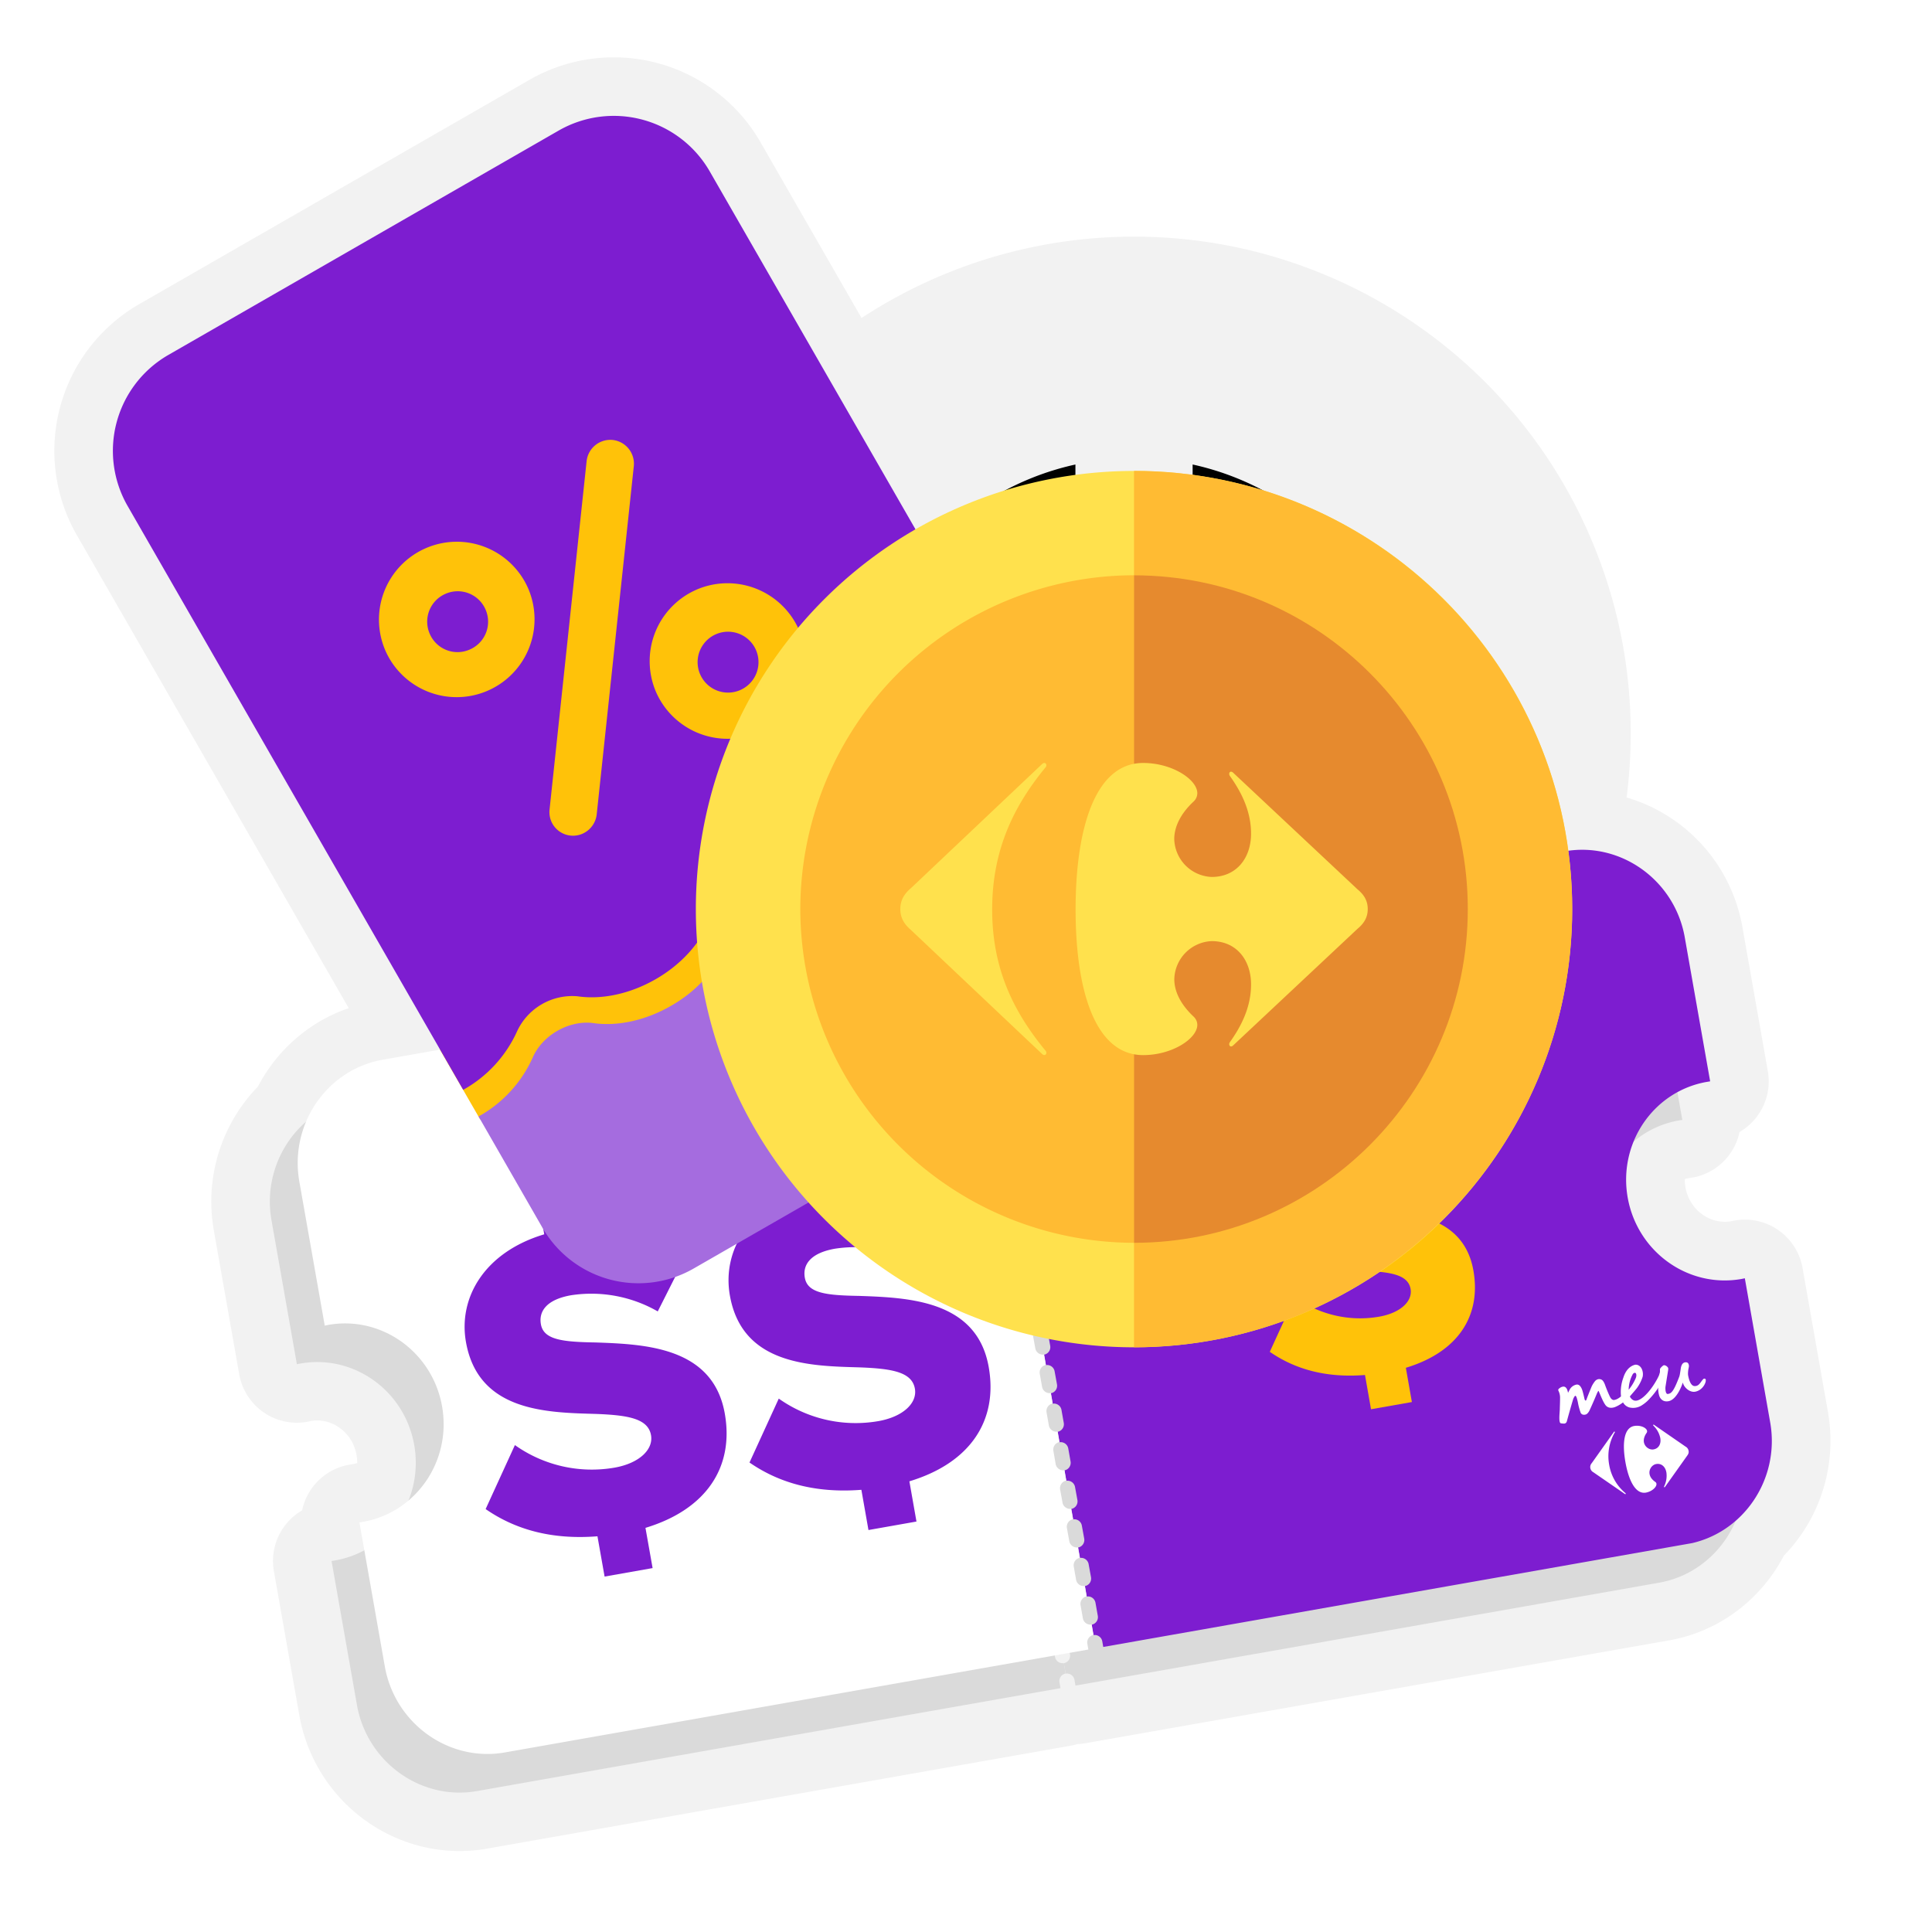 <svg width="33" height="33" viewBox="0 0 33 33" xmlns="http://www.w3.org/2000/svg"><g clip-path="url(#a)"><path d="m28.676 19.138.059-.009-.434-2.46c-.172-.976-1.095-1.638-2.05-1.47l-9.967 1.758.017.096a.131.131 0 0 1-.105.154l.031.178a.131.131 0 0 1 .151.108l.039.22a.131.131 0 0 1-.105.152l.032.179a.131.131 0 0 1 .15.108l.04.22a.131.131 0 0 1-.106.152l.032.179a.131.131 0 0 1 .15.108l.04.22a.131.131 0 0 1-.105.152l.031.178a.131.131 0 0 1 .15.109l.04.22a.131.131 0 0 1-.105.152l.031.178a.131.131 0 0 1 .151.108l.039.22a.131.131 0 0 1-.105.153l.031.178a.131.131 0 0 1 .151.109l.039.22a.131.131 0 0 1-.105.152l.032.178a.131.131 0 0 1 .15.108l.04.22a.131.131 0 0 1-.106.153l.032.178a.131.131 0 0 1 .15.108l.04.22a.131.131 0 0 1-.106.153l.032.178a.131.131 0 0 1 .15.108l.04.22a.131.131 0 0 1-.105.153l.031.178a.131.131 0 0 1 .151.108l.039.22a.131.131 0 0 1-.105.153l.031.178a.131.131 0 0 1 .151.108l.039.22a.131.131 0 0 1-.105.153l.032.178a.131.131 0 0 1 .15.108l.04.22a.131.131 0 0 1-.106.153l.032.178a.131.131 0 0 1 .15.108l.04.22a.131.131 0 0 1-.106.153l.032.178a.131.131 0 0 1 .15.108l.04.22a.131.131 0 0 1-.105.153l.031.178a.131.131 0 0 1 .15.108l.04.22a.131.131 0 0 1-.105.153l.031.178a.131.131 0 0 1 .151.108l.039.22a.131.131 0 0 1-.105.153l.032.178a.131.131 0 0 1 .15.108l.039.22a.131.131 0 0 1-.105.153l.032.178a.131.131 0 0 1 .15.108l.017.096 9.967-1.757c.956-.169 1.597-1.106 1.425-2.082l-.434-2.46-.058.011c-.91.16-1.779-.462-1.942-1.391-.164-.93.44-1.814 1.348-1.974Z" fill="#000"></path><path d="M18.17 28.407a.131.131 0 0 1-.15-.108l-.039-.22a.131.131 0 0 1 .105-.153l-.031-.178a.131.131 0 0 1-.151-.108l-.039-.22a.131.131 0 0 1 .105-.153l-.031-.178a.131.131 0 0 1-.151-.108l-.039-.22a.131.131 0 0 1 .105-.153l-.032-.178a.131.131 0 0 1-.15-.108l-.04-.22a.131.131 0 0 1 .106-.153l-.032-.178a.131.131 0 0 1-.15-.108l-.04-.22a.131.131 0 0 1 .105-.153l-.031-.178a.131.131 0 0 1-.15-.108l-.04-.22a.131.131 0 0 1 .105-.153l-.031-.178a.131.131 0 0 1-.151-.108l-.039-.22a.131.131 0 0 1 .105-.153l-.031-.178a.131.131 0 0 1-.151-.108l-.039-.22a.131.131 0 0 1 .105-.153l-.032-.178a.131.131 0 0 1-.15-.108l-.04-.22a.131.131 0 0 1 .106-.152l-.032-.179a.131.131 0 0 1-.15-.108l-.04-.22a.131.131 0 0 1 .105-.152l-.031-.178a.131.131 0 0 1-.15-.109l-.04-.22a.131.131 0 0 1 .105-.152l-.031-.178a.131.131 0 0 1-.151-.108l-.039-.22a.131.131 0 0 1 .105-.153l-.031-.178a.131.131 0 0 1-.151-.108l-.039-.22a.131.131 0 0 1 .105-.153l-.032-.178a.131.131 0 0 1-.15-.108l-.04-.22a.131.131 0 0 1 .106-.153l-.032-.178a.131.131 0 0 1-.15-.108l-.039-.219a.131.131 0 0 1 .105-.152l-.032-.178a.132.132 0 0 1-.15-.109l-.04-.22a.131.131 0 0 1 .106-.152l-.032-.178a.131.131 0 0 1-.15-.109l-.04-.22a.131.131 0 0 1 .105-.152l-.031-.178a.131.131 0 0 1-.15-.109l-.018-.096-9.967 1.758c-.955.168-1.596 1.105-1.424 2.082l.434 2.46c.02-.005.04-.01.062-.013.909-.16 1.778.463 1.942 1.392.164.929-.44 1.812-1.35 1.972l-.062.01.434 2.46c.172.976 1.095 1.637 2.05 1.469l9.967-1.758-.016-.096a.131.131 0 0 1 .104-.153l-.031-.178Zm5.368-4.385.103.585-.699.123-.103-.585c-.678.053-1.205-.106-1.626-.396l.426-.93c.363.254.873.43 1.446.328.365-.064.57-.266.533-.472-.043-.244-.337-.291-.8-.31-.711-.02-1.712-.029-1.89-1.044-.115-.65.274-1.308 1.137-1.567l-.107-.604.699-.123.107.61c.515-.024.997.097 1.403.343l-.452.895a1.94 1.94 0 0 0-1.26-.235c-.359.063-.471.235-.438.422.04.225.31.257.792.264.718.026 1.71.063 1.882 1.034.136.772-.26 1.392-1.153 1.662Zm3.552 1.095c.003-.004.006-.005.008-.006.004 0 .008.003.009.008 0 .003 0 .006-.003.01a.813.813 0 0 0-.094.55.8.8 0 0 0 .277.483.015.015 0 0 1 .005.008c.001.005-.001.01-.005.01-.003 0-.006 0-.01-.002l-.538-.373a.098.098 0 0 1-.027-.153l.379-.535Zm.347-.101c-.18.032-.204.305-.15.615.055.31.17.554.35.523.108-.02.189-.1.18-.153a.046.046 0 0 0-.02-.03c-.06-.042-.089-.088-.097-.133-.015-.085.046-.16.112-.172.091-.017.158.047.175.142a.406.406 0 0 1-.039.24.013.013 0 0 0 0 .008c0 .004.004.008.008.007.002 0 .005-.002.007-.006l.38-.535a.099.099 0 0 0-.027-.153l-.54-.373-.009-.003c-.004.001-.006.005-.005.01a.01.01 0 0 0 .003.007.407.407 0 0 1 .119.212c.016.095-.024.178-.116.194-.066.012-.15-.039-.164-.124-.008-.044.003-.098.045-.158a.046.046 0 0 0 .009-.035c-.01-.053-.114-.102-.221-.083Zm-1.271-.263c.002-.057.006-.169.005-.23a.27.27 0 0 0-.029-.111c-.008-.018.007-.03.018-.039a.13.13 0 0 1 .046-.025c.054-.017.085.02.099.091 0 .007.005.008.007.003a.79.79 0 0 1 .02-.04.17.17 0 0 1 .114-.092c.02-.004.037 0 .052.011.037.026.054.085.06.108.004.013.019.073.03.124.01.039.027.037.035.009.007-.023.082-.21.093-.232a.501.501 0 0 1 .052-.079.1.1 0 0 1 .053-.033.088.088 0 0 1 .057.006c.014.007.04.027.067.104.026.075.072.182.09.208.017.027.04.038.055.037.07-.006.135-.074.172-.105.002-.001.012 0 .016-.002a.148.148 0 0 1 .013-.01l.014-.008a.033.033 0 0 1 .01-.004h.01a.041.041 0 0 1 .021.015.026.026 0 0 1 .006.013c0 .006 0 .014-.004.023a.263.263 0 0 1-.031.056c-.006.01-.007.004-.013.01a.565.565 0 0 1-.197.134c-.056.019-.12.018-.16-.036-.046-.062-.087-.174-.116-.24-.005-.01-.022.02-.036.055-.014.035-.1.238-.123.282a.192.192 0 0 1-.032.046.065.065 0 0 1-.035.02.094.094 0 0 1-.047 0 .066.066 0 0 1-.034-.029 1.06 1.06 0 0 1-.044-.156.821.821 0 0 0-.025-.103c-.007-.024-.017-.033-.024-.034-.007 0-.023.027-.035.054a16.57 16.57 0 0 0-.106.375c-.005.02-.017.046-.05.047a.367.367 0 0 1-.055-.005c-.043-.006-.017-.198-.019-.218Z" fill="#000"></path><path d="M27.459 24.11c-.017-.008-.039.01-.045.02a.566.566 0 0 0-.07.268.808.808 0 0 0 .12-.198c.018-.044.01-.083-.005-.09Zm.498.025-.001.017a1.046 1.046 0 0 1-.122.234 1.391 1.391 0 0 1-.17.202.64.64 0 0 1-.094.073.284.284 0 0 1-.197.042.177.177 0 0 1-.132-.103.35.35 0 0 1-.03-.1.71.71 0 0 1 .04-.306c.052-.168.15-.21.197-.223.032-.008.087.006.117.068a.215.215 0 0 1 .018.135.66.66 0 0 1-.075.16c-.03.05-.08.101-.145.178.005.013.038.072.097.073.095.001.227-.138.325-.292.12-.192.1-.24.1-.24.021-.024.04-.038.054-.04.008-.003.01.105.013.11a.03.03 0 0 1 .005.012Z" fill="#000"></path><path d="M28.66 24.223a.11.11 0 0 1-.006.049.223.223 0 0 1-.03.061.256.256 0 0 1-.055.058.215.215 0 0 1-.08.037.139.139 0 0 1-.071 0 .197.197 0 0 1-.066-.033.233.233 0 0 1-.053-.055.181.181 0 0 1-.03-.067c-.006.021-.096.295-.248.32-.083.014-.134-.029-.155-.094a.444.444 0 0 1-.018-.113 2.474 2.474 0 0 1 .027-.27.297.297 0 0 0 .003-.07.062.062 0 0 1 .01-.018.207.207 0 0 1 .037-.038.046.046 0 0 1 .016-.01.045.045 0 0 1 .024.002.093.093 0 0 1 .043.03.047.047 0 0 1 .01.017.116.116 0 0 1 0 .033c-.002.015-.045.272-.046.289-.005.059.007.122.04.118.06-.007.097-.036.196-.297a.32.32 0 0 0 .012-.047l.007-.05.008-.049a.212.212 0 0 1 .012-.043.106.106 0 0 1 .02-.032.068.068 0 0 1 .035-.02.067.067 0 0 1 .034-.001.041.041 0 0 1 .02.012.054.054 0 0 1 .011.02.209.209 0 0 1 .005.021V24a1.026 1.026 0 0 1-.01.053.481.481 0 0 0-.005.072c0 .012.001.025.004.037.004.024.03.158.097.173a.098.098 0 0 0 .088-.03.377.377 0 0 0 .043-.054l.008-.011a.108.108 0 0 1 .022-.024.035.035 0 0 1 .014-.007c.004-.001.01 0 .016.003s.01.007.01.012Zm-18.11 2.533.12.687-.82.144-.12-.687c-.798.063-1.417-.124-1.912-.465l.501-1.093a2.27 2.27 0 0 0 1.699.386c.428-.076.668-.313.626-.554-.05-.287-.396-.343-.94-.364-.835-.024-2.01-.035-2.221-1.228-.135-.763.323-1.537 1.337-1.84l-.126-.71.82-.145.127.718a2.89 2.89 0 0 1 1.649.402l-.531 1.051a2.279 2.279 0 0 0-1.482-.276c-.42.075-.553.277-.514.496.046.264.366.302.931.311.844.03 2.01.074 2.21 1.214.16.907-.306 1.635-1.354 1.953Zm4.507-.796.121.688-.82.145-.121-.688c-.797.063-1.416-.123-1.91-.465l.5-1.093a2.27 2.27 0 0 0 1.698.386c.429-.075.67-.312.627-.554-.051-.287-.396-.343-.94-.364-.836-.024-2.011-.035-2.221-1.228-.135-.763.323-1.537 1.336-1.84l-.125-.71.82-.145.127.718a2.89 2.89 0 0 1 1.648.402l-.53 1.052a2.28 2.28 0 0 0-1.482-.276c-.421.074-.553.276-.514.495.046.264.365.302.93.311.844.03 2.01.074 2.211 1.215.16.906-.306 1.634-1.355 1.952Z" fill="#000"></path><path d="m29.152 18.48.059-.01-.434-2.46c-.172-.976-1.095-1.637-2.05-1.469L16.76 16.3l.017.096a.131.131 0 0 1-.105.153l.031.178a.131.131 0 0 1 .151.108l.039.22a.131.131 0 0 1-.105.153l.032.178a.131.131 0 0 1 .15.108l.04.22a.131.131 0 0 1-.106.153l.032.178a.131.131 0 0 1 .15.108l.04.22a.131.131 0 0 1-.105.153l.031.178a.132.132 0 0 1 .15.108l.04.22a.131.131 0 0 1-.105.153l.031.178a.131.131 0 0 1 .151.108l.039.22a.131.131 0 0 1-.105.153l.031.178a.131.131 0 0 1 .151.108l.039.22a.131.131 0 0 1-.105.153l.032.178a.131.131 0 0 1 .15.108l.04.22a.131.131 0 0 1-.106.153l.032.178a.131.131 0 0 1 .15.108l.04.22a.131.131 0 0 1-.105.153l.031.178a.131.131 0 0 1 .15.108l.04.22a.131.131 0 0 1-.105.152l.031.179a.131.131 0 0 1 .151.108l.039.22a.131.131 0 0 1-.105.152l.031.179a.131.131 0 0 1 .151.108l.039.22a.131.131 0 0 1-.105.152l.032.178a.131.131 0 0 1 .15.109l.04.22a.131.131 0 0 1-.106.152l.032.179a.131.131 0 0 1 .15.107l.04.22a.131.131 0 0 1-.105.153l.03.178a.131.131 0 0 1 .152.108l.039.22a.131.131 0 0 1-.105.153l.031.178a.131.131 0 0 1 .15.108l.04.22a.131.131 0 0 1-.105.153l.031.178a.131.131 0 0 1 .151.108l.039.22a.131.131 0 0 1-.105.153l.032.178a.131.131 0 0 1 .15.108l.04.22a.131.131 0 0 1-.106.153l.032.178a.131.131 0 0 1 .15.108l.017.096 9.967-1.757c.956-.168 1.597-1.105 1.425-2.082l-.434-2.46-.058.012c-.909.16-1.779-.463-1.942-1.392-.164-.929.44-1.813 1.348-1.974Z" fill="#7D1DD0"></path><path d="M18.647 27.748a.131.131 0 0 1-.15-.108l-.04-.22a.131.131 0 0 1 .105-.153l-.031-.178a.131.131 0 0 1-.151-.108l-.039-.22a.131.131 0 0 1 .105-.152l-.031-.179a.131.131 0 0 1-.151-.108l-.039-.22a.131.131 0 0 1 .105-.152l-.031-.178a.131.131 0 0 1-.151-.108l-.04-.22a.131.131 0 0 1 .106-.153l-.032-.178a.131.131 0 0 1-.15-.108l-.04-.22a.131.131 0 0 1 .105-.153l-.03-.178a.131.131 0 0 1-.152-.108l-.038-.22a.131.131 0 0 1 .104-.153l-.031-.178a.131.131 0 0 1-.15-.108l-.04-.22a.131.131 0 0 1 .105-.153l-.031-.178a.131.131 0 0 1-.151-.108l-.039-.22a.131.131 0 0 1 .105-.153l-.031-.178a.131.131 0 0 1-.151-.108l-.039-.22a.131.131 0 0 1 .105-.153l-.032-.178a.131.131 0 0 1-.15-.108l-.04-.22a.131.131 0 0 1 .106-.153l-.032-.178a.131.131 0 0 1-.15-.108l-.04-.22a.131.131 0 0 1 .105-.153l-.031-.178a.131.131 0 0 1-.15-.108l-.04-.22a.131.131 0 0 1 .105-.153l-.031-.178a.131.131 0 0 1-.151-.108l-.039-.22a.131.131 0 0 1 .105-.153l-.031-.178a.131.131 0 0 1-.151-.108l-.039-.22a.131.131 0 0 1 .105-.153l-.032-.178a.131.131 0 0 1-.15-.108l-.039-.218a.131.131 0 0 1 .105-.153l-.032-.178a.131.131 0 0 1-.15-.108l-.04-.22a.131.131 0 0 1 .106-.153l-.032-.178a.131.131 0 0 1-.15-.108l-.04-.22a.131.131 0 0 1 .105-.153l-.03-.178a.131.131 0 0 1-.152-.108l-.017-.096L6.537 18.1c-.955.169-1.596 1.106-1.424 2.082l.434 2.46c.02-.004.04-.009.062-.012.909-.16 1.778.462 1.942 1.391.164.93-.44 1.812-1.35 1.972l-.062.01.434 2.46c.172.977 1.095 1.638 2.05 1.47l9.968-1.758-.017-.096a.131.131 0 0 1 .104-.153l-.03-.179Z" fill="#fff"></path><path d="m24.014 23.363.103.585-.699.123-.103-.585c-.678.054-1.205-.105-1.626-.396l.426-.93c.363.255.873.43 1.446.329.365-.065.57-.266.533-.472-.043-.244-.337-.292-.8-.31-.711-.02-1.712-.03-1.89-1.045-.115-.65.274-1.308 1.137-1.566l-.106-.604.698-.123.108.61a2.46 2.46 0 0 1 1.402.343l-.451.895a1.94 1.94 0 0 0-1.261-.235c-.359.063-.471.235-.438.421.04.226.311.257.792.265.718.026 1.71.063 1.882 1.034.136.771-.26 1.391-1.154 1.661Z" fill="#FFC209"></path><path d="M27.567 24.458c.002-.003.005-.005.007-.005.004-.001.008.002.009.007 0 .003 0 .006-.003.01a.813.813 0 0 0-.094.551.803.803 0 0 0 .277.483.014.014 0 0 1 .005.008c.001.005-.001.009-.005.01-.003 0-.006 0-.01-.003l-.538-.373a.098.098 0 0 1-.027-.153l.379-.535Zm.346-.1c-.18.032-.204.304-.15.614.055.31.17.555.35.523.108-.019.189-.1.18-.153a.046.046 0 0 0-.02-.03c-.06-.041-.089-.088-.097-.132-.015-.085.046-.161.112-.173.091-.016.158.048.175.143a.405.405 0 0 1-.039.239.013.013 0 0 0 0 .008c0 .005.003.008.008.007.002 0 .005-.002.007-.006l.38-.534a.098.098 0 0 0-.028-.153l-.539-.373c-.003-.003-.006-.004-.009-.003-.004 0-.006.005-.005.01a.01.01 0 0 0 .003.007.407.407 0 0 1 .119.211c.016.095-.025.178-.116.195a.15.15 0 0 1-.164-.124c-.008-.045.003-.099.045-.158a.046.046 0 0 0 .008-.035c-.01-.054-.113-.102-.22-.083Zm-1.271-.263c.002-.058.006-.17.005-.231a.272.272 0 0 0-.029-.111c-.008-.017.007-.03.018-.039a.133.133 0 0 1 .046-.025c.054-.016.085.02.099.092 0 .007.005.008.007.002a.845.845 0 0 1 .02-.04.17.17 0 0 1 .114-.091c.02-.004.037 0 .052.01.037.027.054.085.06.109.004.013.019.072.03.123.01.039.027.037.035.01.007-.023.082-.21.093-.232a.51.51 0 0 1 .052-.08.1.1 0 0 1 .053-.032.088.088 0 0 1 .057.006c.014.007.04.026.067.103a1.4 1.4 0 0 0 .09.209c.017.026.04.038.055.036.07-.006.135-.073.172-.105.002 0 .012.001.016-.002a.148.148 0 0 1 .026-.017.03.03 0 0 1 .01-.004h.01a.041.041 0 0 1 .022.015.025.025 0 0 1 .006.013c0 .006 0 .014-.004.023a.264.264 0 0 1-.031.056c-.006.009-.007.004-.013.01a.565.565 0 0 1-.198.133c-.056.019-.12.018-.16-.036-.045-.062-.086-.173-.115-.24-.005-.009-.022.02-.036.056a7.72 7.72 0 0 1-.123.282.19.19 0 0 1-.032.046.066.066 0 0 1-.035.02.095.095 0 0 1-.048-.001.067.067 0 0 1-.033-.028 1.07 1.07 0 0 1-.044-.156.842.842 0 0 0-.025-.103c-.008-.025-.017-.034-.024-.034-.007 0-.023.027-.035.053-.007.016-.104.364-.106.375-.005.02-.017.046-.05.047a.354.354 0 0 1-.055-.004c-.043-.006-.018-.198-.019-.218Z" fill="#fff"></path><path d="M27.934 23.451c-.016-.007-.038.01-.044.02a.566.566 0 0 0-.07.268.804.804 0 0 0 .12-.198c.018-.044.01-.083-.006-.09Zm.5.026a.05.05 0 0 1-.002.016 1.018 1.018 0 0 1-.122.234 1.409 1.409 0 0 1-.17.203.646.646 0 0 1-.094.073.284.284 0 0 1-.197.042.177.177 0 0 1-.132-.104.35.35 0 0 1-.03-.1.709.709 0 0 1 .04-.306c.052-.167.15-.21.197-.222.031-.008.087.006.117.067a.215.215 0 0 1 .017.136.66.66 0 0 1-.075.16c-.03.049-.08.1-.144.178.005.012.038.071.097.072.095.002.227-.137.325-.292.12-.191.1-.24.1-.24.021-.024.04-.038.054-.04.008-.002.01.106.013.11a.03.03 0 0 1 .005.013Z" fill="#fff"></path><path d="M29.135 23.564c.002.013 0 .03-.005.05a.252.252 0 0 1-.085.119.213.213 0 0 1-.08.037.138.138 0 0 1-.071-.001.2.2 0 0 1-.066-.033.236.236 0 0 1-.053-.054.18.18 0 0 1-.03-.067c-.006.02-.096.294-.248.32-.083.014-.134-.03-.155-.094a.441.441 0 0 1-.018-.113 2.474 2.474 0 0 1 .027-.27.287.287 0 0 0 .002-.07.064.064 0 0 1 .01-.019.196.196 0 0 1 .038-.038.05.05 0 0 1 .016-.01.044.044 0 0 1 .024.002.093.093 0 0 1 .043.03.046.046 0 0 1 .01.018.112.112 0 0 1 0 .033 12.38 12.38 0 0 0-.046.288c-.005.06.007.122.04.119.06-.008.097-.037.196-.298a.316.316 0 0 0 .012-.047 1.709 1.709 0 0 0 .015-.098.21.21 0 0 1 .012-.043.108.108 0 0 1 .02-.033.068.068 0 0 1 .035-.02.068.068 0 0 1 .034 0 .042.042 0 0 1 .02.012.055.055 0 0 1 .011.02.183.183 0 0 1 .005.02v.016a1.122 1.122 0 0 1-.01.053.488.488 0 0 0-.005.072.15.15 0 0 0 .004.037c.004.024.03.159.097.173a.098.098 0 0 0 .088-.029c.013-.013.029-.035.043-.054l.008-.012a.108.108 0 0 1 .022-.024.035.035 0 0 1 .013-.007c.005 0 .01 0 .017.003.006.004.01.007.01.012Z" fill="#fff"></path><path d="m11.025 26.097.122.687-.82.145-.122-.687c-.796.062-1.416-.124-1.91-.466l.5-1.092a2.27 2.27 0 0 0 1.699.386c.428-.076.669-.313.626-.555-.05-.287-.396-.343-.94-.364-.835-.024-2.01-.035-2.221-1.228-.135-.763.323-1.537 1.337-1.84l-.126-.71.82-.145.127.718a2.89 2.89 0 0 1 1.648.402l-.53 1.052a2.279 2.279 0 0 0-1.482-.276c-.42.074-.553.277-.514.495.046.265.366.302.931.311.844.03 2.01.074 2.21 1.215.16.906-.306 1.635-1.355 1.952Zm4.508-.795.121.688-.82.144-.121-.687c-.797.063-1.416-.124-1.91-.465l.5-1.093a2.27 2.27 0 0 0 1.698.386c.429-.076.67-.313.627-.555-.051-.287-.396-.343-.94-.363-.836-.024-2.011-.035-2.222-1.229-.134-.763.324-1.536 1.337-1.84l-.125-.71.82-.144.127.717a2.89 2.89 0 0 1 1.648.403l-.53 1.051a2.28 2.28 0 0 0-1.482-.276c-.421.074-.553.277-.514.496.046.264.365.301.93.31.844.031 2.01.075 2.211 1.215.16.906-.306 1.635-1.355 1.952Z" fill="#7D1DD0"></path><path d="M15.714 12.967 9.048 16.8c-.905.52-1.589 1.029-1.528 1.137l.21.365.472.819c.437-.252.82-.493 1.105-.692.272-.19.725-.452 1.026-.59.303-.138.72-.358 1.157-.608.438-.253.82-.494 1.108-.694.272-.19.725-.451 1.025-.59.303-.137.72-.357 1.157-.608.439-.252.821-.494 1.108-.694a8.16 8.16 0 0 1 1.026-.59c.303-.138.72-.357 1.157-.608l.073-.043-.21-.364-.26-.454-.21-.364c-.061-.109-.845.226-1.75.746Z" fill="#FFC209"></path><path d="M9.541 2.231 2.875 6.063a1.89 1.89 0 0 0-.695 2.58l5.732 9.972a2.16 2.16 0 0 0 .924-1.008 1.04 1.04 0 0 1 1.026-.59c.417.062.9-.04 1.338-.292.438-.252.755-.609.927-1.009a1.04 1.04 0 0 1 1.026-.59c.416.062.9-.042 1.337-.293.438-.252.755-.608.927-1.008.163-.38.617-.64 1.027-.59.417.061.9-.042 1.336-.294.025-.014.049-.03.073-.045l-5.73-9.968a1.891 1.891 0 0 0-2.582-.697Z" fill="#7D1DD0"></path><path d="M16.705 13.691c-.41-.05-.862.211-1.025.59-.172.4-.49.758-.927 1.008-.438.252-.92.355-1.338.294-.41-.05-.861.21-1.026.59-.172.4-.489.757-.927 1.007-.437.252-.92.356-1.337.294-.41-.05-.863.211-1.026.59a2.157 2.157 0 0 1-.925 1.006l1.091 1.9a1.892 1.892 0 0 0 2.582.698l6.666-3.832a1.89 1.89 0 0 0 .696-2.581l-1.093-1.902-.072.045c-.438.251-.921.354-1.339.293Z" fill="#A56CDF"></path><path d="M10.467 7.515a.408.408 0 0 0-.447.36l-.633 5.951a.403.403 0 0 0 .566.413.41.41 0 0 0 .239-.327l.634-5.95a.408.408 0 0 0-.36-.447ZM9.034 10.08a1.33 1.33 0 1 0-2.431 1.077 1.33 1.33 0 0 0 2.431-1.076Zm-1.692.75a.518.518 0 0 1 .265-.686.518.518 0 0 1 .686.266.517.517 0 0 1-.266.683.517.517 0 0 1-.685-.263Zm4.548-.755a1.332 1.332 0 0 0-.681 1.753 1.334 1.334 0 0 0 1.756.678c.67-.297.973-1.08.68-1.753a1.335 1.335 0 0 0-1.756-.678Zm1.012 1.005a.52.52 0 1 1-.95.421.52.52 0 0 1 .95-.421Z" fill="#FFC209"></path><path d="M19.37 20.012a7.484 7.484 0 1 0 0-14.969 7.484 7.484 0 0 0 0 14.97Z" fill="#FFE14D"></path><path d="M26.854 12.528c0-4.127-3.358-7.485-7.485-7.485v14.97c4.127 0 7.485-3.358 7.485-7.485Z" fill="#FB3"></path><path d="M19.37 18.228a5.708 5.708 0 0 1-5.7-5.7 5.708 5.708 0 0 1 5.7-5.702 5.708 5.708 0 0 1 5.701 5.701 5.707 5.707 0 0 1-5.7 5.701Z" fill="#FB3"></path><path d="M25.071 12.527c0-3.143-2.557-5.7-5.7-5.7v11.401c3.143 0 5.7-2.557 5.7-5.7Z" fill="#E68A2E"></path><path fill-rule="evenodd" clip-rule="evenodd" d="M17.798 10.053c.014-.014.028-.02.04-.02.02 0 .035.018.035.04a.063.063 0 0 1-.02.042c-.525.639-.907 1.385-.907 2.42s.382 1.767.907 2.406c.013.012.02.027.02.04 0 .023-.014.042-.035.042-.012 0-.026-.006-.04-.02l-2.237-2.117c-.112-.094-.183-.202-.183-.358 0-.156.071-.265.183-.358l2.237-2.117Zm1.728-.02c-.83 0-1.154 1.142-1.154 2.502 0 1.361.324 2.488 1.154 2.488.498 0 .924-.283.925-.516 0-.05-.02-.1-.064-.142-.236-.222-.328-.443-.33-.638 0-.372.333-.651.64-.651.422 0 .672.323.672.74 0 .395-.175.724-.363.988a.063.063 0 0 0-.01.033c0 .02.012.038.03.038.012 0 .026-.006.04-.02l2.121-1.99c.107-.088.174-.19.174-.337a.414.414 0 0 0-.174-.336l-2.12-1.99c-.015-.014-.029-.02-.04-.02-.02 0-.032.017-.032.037 0 .01.004.023.011.034.188.263.363.592.363.987 0 .418-.25.74-.673.74a.666.666 0 0 1-.639-.65c.002-.196.094-.417.33-.638a.196.196 0 0 0 .064-.142c-.001-.233-.427-.517-.925-.517Z" fill="#FFE14D"></path><path d="M16.196 17.207a.131.131 0 0 0 .105-.154l-.017-.096L26.25 15.2c.955-.169 1.878.493 2.05 1.47l.434 2.459c-.02.003-.04.005-.059.009-.909.16-1.512 1.045-1.348 1.974.163.929 1.033 1.552 1.942 1.392l.058-.012.434 2.46c.172.976-.47 1.913-1.425 2.082L18.37 28.79l-.017-.096a.131.131 0 0 0-.15-.108l-.032-.178a.131.131 0 0 0 .105-.153l-.039-.22a.131.131 0 0 0-.15-.108l-.032-.178a.131.131 0 0 0 .105-.153l-.039-.22a.131.131 0 0 0-.15-.108l-.032-.178a.131.131 0 0 0 .105-.153l-.04-.22a.131.131 0 0 0-.15-.108l-.031-.178a.131.131 0 0 0 .104-.153l-.038-.22a.131.131 0 0 0-.151-.108l-.032-.178a.131.131 0 0 0 .105-.153l-.038-.22a.131.131 0 0 0-.151-.108l-.032-.178a.131.131 0 0 0 .105-.153l-.039-.22a.131.131 0 0 0-.15-.108l-.032-.178a.131.131 0 0 0 .105-.153l-.039-.22a.131.131 0 0 0-.15-.108l-.032-.178a.131.131 0 0 0 .105-.153l-.039-.22a.131.131 0 0 0-.15-.108l-.032-.178a.131.131 0 0 0 .104-.153l-.038-.22a.131.131 0 0 0-.151-.108l-.032-.178a.131.131 0 0 0 .105-.153l-.038-.22a.131.131 0 0 0-.151-.108l-.032-.178a.131.131 0 0 0 .105-.153l-.039-.22a.131.131 0 0 0-.15-.108l-.032-.178a.131.131 0 0 0 .105-.153l-.039-.22a.131.131 0 0 0-.15-.108l-.032-.178a.131.131 0 0 0 .105-.153l-.039-.22a.131.131 0 0 0-.15-.108l-.032-.178a.131.131 0 0 0 .104-.153l-.038-.22a.131.131 0 0 0-.151-.108l-.031-.178a.131.131 0 0 0 .104-.153l-.038-.22a.131.131 0 0 0-.151-.107m-.264-1.496.031.178m-.031-.178a.132.132 0 0 1-.15-.109l-.018-.096-9.967 1.758c-.955.168-1.596 1.105-1.424 2.082l.434 2.46c.02-.005.04-.01.062-.013.909-.16 1.778.463 1.942 1.392.164.929-.44 1.812-1.35 1.972l-.062.01.434 2.46c.172.976 1.095 1.637 2.05 1.469l9.967-1.758-.016-.096a.131.131 0 0 1 .104-.153l-.031-.178a.131.131 0 0 1-.15-.108l-.04-.22a.131.131 0 0 1 .105-.153l-.031-.178a.131.131 0 0 1-.151-.108l-.039-.22a.131.131 0 0 1 .105-.153l-.031-.178a.131.131 0 0 1-.151-.108l-.039-.22a.131.131 0 0 1 .105-.153l-.032-.178a.131.131 0 0 1-.15-.108l-.04-.22a.131.131 0 0 1 .106-.153l-.032-.178a.131.131 0 0 1-.15-.108l-.04-.22a.131.131 0 0 1 .105-.153l-.031-.178a.131.131 0 0 1-.15-.108l-.04-.22a.131.131 0 0 1 .105-.153l-.031-.178a.131.131 0 0 1-.151-.108l-.039-.22a.131.131 0 0 1 .105-.153l-.031-.178a.131.131 0 0 1-.151-.108l-.039-.22a.131.131 0 0 1 .105-.153l-.032-.178a.131.131 0 0 1-.15-.108l-.04-.22a.131.131 0 0 1 .106-.152l-.032-.179a.131.131 0 0 1-.15-.108l-.04-.22a.131.131 0 0 1 .105-.152l-.031-.178a.131.131 0 0 1-.15-.109l-.04-.22a.131.131 0 0 1 .105-.152l-.031-.178a.131.131 0 0 1-.151-.108l-.039-.22a.131.131 0 0 1 .105-.153l-.031-.178a.131.131 0 0 1-.151-.108l-.039-.22a.131.131 0 0 1 .105-.153l-.032-.178a.131.131 0 0 1-.15-.108l-.04-.22a.131.131 0 0 1 .106-.153l-.032-.178a.131.131 0 0 1-.15-.108l-.039-.219a.131.131 0 0 1 .105-.152m-.233-1.318a.131.131 0 0 1 .151.108l.039.22a.131.131 0 0 1-.105.152m-.085-.48a.131.131 0 0 0-.104.153l.038.22c.013.071.08.12.151.108m0 0 .032.178m0 0a.131.131 0 0 1 .15.108l.04.22a.131.131 0 0 1-.106.152m-.084-.48a.131.131 0 0 0-.105.152l.038.22c.013.072.08.12.151.108m0 0 .032.179m.212-2.155a.131.131 0 0 0 .105-.153l-.017-.096 9.967-1.758c.955-.168 1.878.493 2.05 1.47l.434 2.46-.059.008c-.909.16-1.512 1.045-1.348 1.974.163.93 1.033 1.552 1.942 1.392.02-.003.039-.008.058-.012l.434 2.46c.172.977-.47 1.914-1.425 2.082l-9.966 1.758-.018-.097a.131.131 0 0 0-.15-.108l-.032-.178a.131.131 0 0 0 .105-.153l-.039-.22a.131.131 0 0 0-.15-.108l-.032-.178a.131.131 0 0 0 .105-.153l-.039-.22a.131.131 0 0 0-.15-.108l-.032-.178a.131.131 0 0 0 .105-.153l-.04-.22a.131.131 0 0 0-.15-.108l-.031-.178a.131.131 0 0 0 .105-.153l-.04-.22a.131.131 0 0 0-.15-.108l-.031-.178a.131.131 0 0 0 .104-.153l-.038-.22a.131.131 0 0 0-.151-.107l-.032-.179a.131.131 0 0 0 .105-.153l-.039-.22a.131.131 0 0 0-.15-.108l-.032-.178a.131.131 0 0 0 .105-.153l-.039-.22a.131.131 0 0 0-.15-.107l-.032-.178a.131.131 0 0 0 .105-.154l-.039-.22a.131.131 0 0 0-.15-.107l-.032-.178a.131.131 0 0 0 .105-.154l-.04-.22a.131.131 0 0 0-.15-.107l-.031-.178a.131.131 0 0 0 .104-.154l-.038-.22a.131.131 0 0 0-.151-.107l-.032-.178a.131.131 0 0 0 .105-.154l-.039-.22a.131.131 0 0 0-.15-.107l-.032-.178a.131.131 0 0 0 .105-.153l-.039-.22a.131.131 0 0 0-.15-.108l-.032-.178a.131.131 0 0 0 .105-.153l-.039-.22a.131.131 0 0 0-.15-.108l-.032-.178a.131.131 0 0 0 .105-.153l-.04-.22a.132.132 0 0 0-.15-.108l-.031-.178a.131.131 0 0 0 .104-.153l-.038-.22a.131.131 0 0 0-.151-.108m-.264-1.496.031.178m-.03-.178a.131.131 0 0 1-.152-.108l-.017-.096L6.537 18.1c-.955.169-1.596 1.106-1.424 2.082l.434 2.46c.02-.004.04-.009.062-.012.909-.16 1.778.462 1.942 1.391.164.93-.44 1.812-1.35 1.972l-.062.01.434 2.46c.172.977 1.095 1.638 2.05 1.47l9.968-1.758-.017-.096a.131.131 0 0 1 .104-.154l-.03-.178a.131.131 0 0 1-.152-.108l-.038-.22a.131.131 0 0 1 .104-.153l-.031-.178a.131.131 0 0 1-.151-.108l-.039-.22a.131.131 0 0 1 .105-.152l-.031-.179a.131.131 0 0 1-.151-.108l-.039-.22a.131.131 0 0 1 .105-.152l-.031-.178a.131.131 0 0 1-.151-.108l-.04-.22a.131.131 0 0 1 .106-.153l-.032-.178a.131.131 0 0 1-.15-.108l-.04-.22a.131.131 0 0 1 .105-.153l-.03-.178a.131.131 0 0 1-.152-.108l-.038-.22a.131.131 0 0 1 .104-.153l-.031-.178a.131.131 0 0 1-.15-.108l-.04-.22a.131.131 0 0 1 .105-.153l-.031-.178a.131.131 0 0 1-.151-.108l-.039-.22a.131.131 0 0 1 .105-.153l-.031-.178a.131.131 0 0 1-.151-.108l-.039-.22a.131.131 0 0 1 .105-.153l-.032-.178a.131.131 0 0 1-.15-.108l-.04-.22a.131.131 0 0 1 .106-.153l-.032-.178a.131.131 0 0 1-.15-.108l-.04-.22a.131.131 0 0 1 .105-.153l-.031-.178a.131.131 0 0 1-.15-.108l-.04-.22a.131.131 0 0 1 .105-.153l-.031-.178a.131.131 0 0 1-.151-.108l-.039-.22a.131.131 0 0 1 .105-.153l-.031-.178a.131.131 0 0 1-.151-.108l-.039-.22a.131.131 0 0 1 .105-.153l-.032-.178a.131.131 0 0 1-.15-.108l-.039-.218a.131.131 0 0 1 .105-.153m-.233-1.318a.131.131 0 0 1 .151.108l.039.22a.131.131 0 0 1-.105.153m-.085-.48a.131.131 0 0 0-.104.152l.038.22c.013.072.08.12.151.108m0 0 .032.178m0 0a.131.131 0 0 1 .15.108l.04.22a.131.131 0 0 1-.106.153m-.084-.481a.131.131 0 0 0-.105.153l.039.22a.13.13 0 0 0 .15.108m0 0 .032.178m9.918-5.516a7.484 7.484 0 0 1-7.485 7.484m7.485-7.484a7.484 7.484 0 0 0-7.485-7.485m7.485 7.485c0-4.127-3.358-7.485-7.485-7.485m7.485 7.485c0 4.127-3.358 7.484-7.485 7.484m0 0a7.484 7.484 0 0 1 0-14.969m0 14.97V5.042m.001 13.185a5.708 5.708 0 0 1-5.7-5.7 5.708 5.708 0 0 1 5.7-5.702m0 11.402a5.707 5.707 0 0 0 5.701-5.7 5.708 5.708 0 0 0-5.7-5.702m0 11.402V6.826m4.167 17.196.103.585-.699.123-.103-.585c-.678.053-1.205-.106-1.626-.396l.426-.93c.363.254.873.43 1.446.328.365-.064.57-.266.533-.472-.043-.244-.337-.291-.8-.31-.711-.02-1.712-.029-1.89-1.044-.115-.65.274-1.308 1.137-1.567l-.107-.604.699-.123.107.61c.515-.024.997.097 1.403.343l-.452.895a1.94 1.94 0 0 0-1.26-.235c-.359.063-.471.235-.438.422.04.225.31.257.792.264.718.026 1.71.063 1.882 1.034.136.772-.26 1.392-1.153 1.662Zm3.553 1.095c.002-.004.005-.005.007-.006.004 0 .008.003.009.008 0 .003 0 .006-.003.01a.813.813 0 0 0-.094.55.8.8 0 0 0 .277.483.015.015 0 0 1 .005.008c.001.005-.001.01-.005.01-.003 0-.006 0-.01-.002l-.538-.373a.098.098 0 0 1-.027-.153l.379-.535Zm.346-.1c-.18.031-.204.304-.15.614.055.31.17.554.35.523.108-.02.189-.1.18-.153a.046.046 0 0 0-.02-.03c-.06-.042-.089-.088-.097-.133-.015-.085.046-.16.112-.172.091-.017.158.047.175.142a.406.406 0 0 1-.039.24.013.013 0 0 0 0 .008c0 .004.004.008.008.007.002 0 .005-.002.007-.006l.38-.535a.099.099 0 0 0-.027-.153l-.54-.373-.009-.003c-.004.001-.006.005-.005.01a.01.01 0 0 0 .003.007.407.407 0 0 1 .119.212c.016.095-.024.178-.116.194-.066.012-.15-.039-.164-.124-.008-.044.003-.098.045-.158a.046.046 0 0 0 .009-.035c-.01-.053-.114-.102-.221-.083Zm-1.27-.264c0-.057.005-.169.004-.23a.27.27 0 0 0-.029-.111c-.008-.018.007-.03.018-.039a.13.13 0 0 1 .046-.025c.054-.017.085.02.099.091 0 .007.005.008.007.003a.79.79 0 0 1 .02-.04.17.17 0 0 1 .114-.092c.02-.004.037 0 .052.011.037.026.054.085.06.108.004.013.019.073.03.124.01.039.027.037.035.009.007-.023.082-.21.093-.231a.498.498 0 0 1 .052-.08.1.1 0 0 1 .053-.033.088.088 0 0 1 .057.006c.014.007.04.027.067.104.026.075.072.182.09.208.017.027.04.038.055.037.07-.006.135-.074.172-.105.002-.001.012 0 .016-.002a.148.148 0 0 1 .013-.01l.014-.008a.033.033 0 0 1 .01-.004h.01a.041.041 0 0 1 .021.015.026.026 0 0 1 .006.013c0 .006 0 .014-.004.023a.263.263 0 0 1-.031.056c-.006.01-.007.004-.013.01a.565.565 0 0 1-.197.134c-.056.019-.12.018-.16-.036-.046-.062-.087-.174-.116-.24-.005-.01-.022.02-.036.055-.014.035-.1.238-.123.282a.192.192 0 0 1-.032.046.065.065 0 0 1-.035.02.094.094 0 0 1-.047 0 .066.066 0 0 1-.034-.029 1.06 1.06 0 0 1-.044-.156.821.821 0 0 0-.025-.103c-.007-.024-.017-.033-.024-.034-.007 0-.023.027-.035.054a16.57 16.57 0 0 0-.106.375c-.005.02-.017.046-.05.047a.367.367 0 0 1-.055-.005c-.043-.006-.017-.198-.019-.218Zm1.291-.643c-.015-.008-.038.01-.044.02a.566.566 0 0 0-.07.268.808.808 0 0 0 .12-.198c.018-.044.01-.083-.005-.09Zm.5.025c0 .004 0 .01-.002.017a1.046 1.046 0 0 1-.122.234 1.391 1.391 0 0 1-.17.202.64.64 0 0 1-.094.073.284.284 0 0 1-.197.042.177.177 0 0 1-.132-.103.35.35 0 0 1-.03-.1.71.71 0 0 1 .04-.306c.052-.168.15-.21.197-.223.032-.008.087.006.117.068a.215.215 0 0 1 .018.135.66.66 0 0 1-.075.16c-.03.05-.08.101-.145.178.005.013.038.072.097.073.095.001.227-.138.325-.292.12-.192.1-.24.1-.24.021-.024.04-.038.054-.04.008-.003.01.105.013.11a.03.03 0 0 1 .005.012Zm.701.088a.11.11 0 0 1-.005.049.223.223 0 0 1-.03.061.256.256 0 0 1-.055.058.215.215 0 0 1-.08.037.139.139 0 0 1-.071 0 .197.197 0 0 1-.066-.033.233.233 0 0 1-.053-.055.181.181 0 0 1-.03-.067c-.006.021-.096.295-.248.32-.083.014-.134-.029-.155-.094a.444.444 0 0 1-.018-.113 2.474 2.474 0 0 1 .027-.27.297.297 0 0 0 .003-.07.062.062 0 0 1 .01-.018.207.207 0 0 1 .037-.038.046.046 0 0 1 .016-.01.045.045 0 0 1 .024.002.093.093 0 0 1 .043.03.045.045 0 0 1 .01.017.112.112 0 0 1 0 .033c-.002.015-.045.272-.046.289-.005.059.007.122.04.118.06-.007.097-.036.196-.297a.32.32 0 0 0 .012-.047l.007-.05.008-.049a.212.212 0 0 1 .012-.043.106.106 0 0 1 .02-.032.068.068 0 0 1 .035-.02.067.067 0 0 1 .034-.001.041.041 0 0 1 .02.012.054.054 0 0 1 .011.02.209.209 0 0 1 .005.021V24a1.026 1.026 0 0 1-.01.053.481.481 0 0 0-.005.072c0 .012.001.025.004.037.004.024.03.158.097.173a.098.098 0 0 0 .088-.03.377.377 0 0 0 .043-.054l.008-.011a.108.108 0 0 1 .022-.024.035.035 0 0 1 .014-.007c.004-.001.01 0 .016.003s.01.007.01.012Zm-18.11 2.533.122.687-.82.144-.122-.687c-.797.063-1.416-.124-1.91-.465l.5-1.093a2.27 2.27 0 0 0 1.699.386c.428-.076.668-.313.626-.554-.05-.287-.396-.343-.94-.364-.835-.024-2.01-.035-2.221-1.228-.135-.763.323-1.537 1.337-1.84l-.126-.71.82-.145.127.718a2.89 2.89 0 0 1 1.649.402l-.531 1.051a2.279 2.279 0 0 0-1.482-.276c-.42.075-.553.277-.514.496.046.264.366.302.931.311.844.03 2.01.074 2.21 1.214.16.907-.306 1.635-1.354 1.953Zm4.508-.795.121.687-.82.145-.121-.688c-.797.063-1.416-.123-1.91-.465l.5-1.093a2.27 2.27 0 0 0 1.698.386c.429-.075.67-.312.627-.554-.051-.287-.396-.343-.94-.364-.836-.024-2.011-.035-2.221-1.228-.135-.763.323-1.537 1.336-1.84l-.125-.71.82-.145.127.718a2.89 2.89 0 0 1 1.648.402l-.53 1.052a2.28 2.28 0 0 0-1.482-.276c-.421.074-.553.276-.514.495.046.264.365.302.93.311.844.03 2.01.074 2.211 1.215.16.906-.306 1.634-1.355 1.952Zm8.957-2.598.103.585-.699.123-.103-.585c-.678.054-1.205-.105-1.626-.396l.426-.93c.363.255.873.43 1.446.329.365-.065.57-.266.533-.472-.043-.244-.337-.292-.8-.31-.711-.02-1.712-.03-1.89-1.045-.115-.65.274-1.308 1.137-1.566l-.106-.604.698-.123.108.61a2.46 2.46 0 0 1 1.402.343l-.451.895a1.94 1.94 0 0 0-1.261-.235c-.359.063-.471.235-.438.421.04.226.311.257.792.265.718.026 1.71.063 1.882 1.034.136.771-.26 1.391-1.154 1.661Zm3.553 1.095c.002-.003.005-.005.007-.005.004-.001.008.002.009.007 0 .003 0 .006-.003.01a.813.813 0 0 0-.094.551.803.803 0 0 0 .277.483.014.014 0 0 1 .005.008c.001.005-.001.009-.005.01-.003 0-.006 0-.01-.003l-.538-.373a.098.098 0 0 1-.051-.07.098.098 0 0 1 .024-.083l.379-.535Zm.346-.1c-.18.032-.204.304-.15.614.055.31.17.555.35.523.108-.019.189-.1.18-.153a.046.046 0 0 0-.02-.03c-.06-.041-.089-.088-.097-.132-.015-.085.046-.161.112-.173.091-.016.158.048.175.143a.405.405 0 0 1-.039.239.013.013 0 0 0 0 .008c0 .005.003.008.008.007.002 0 .005-.002.007-.006l.38-.534a.098.098 0 0 0-.028-.153l-.539-.373c-.003-.003-.006-.004-.009-.003-.004 0-.006.005-.005.01a.01.01 0 0 0 .003.007.407.407 0 0 1 .119.211c.016.095-.025.178-.116.195a.15.15 0 0 1-.164-.124c-.008-.045.003-.099.045-.158a.046.046 0 0 0 .008-.035c-.01-.054-.113-.102-.22-.083Zm-1.271-.264c.002-.057.006-.168.005-.23a.272.272 0 0 0-.029-.111c-.008-.017.007-.03.018-.039a.133.133 0 0 1 .046-.025c.054-.016.085.02.099.092 0 .007.005.008.007.002a.845.845 0 0 1 .02-.04.17.17 0 0 1 .114-.091c.02-.004.037 0 .052.01.037.027.054.085.06.109.004.013.019.072.03.123.01.039.027.037.035.01.007-.023.082-.21.093-.232a.51.51 0 0 1 .052-.08.1.1 0 0 1 .053-.032.088.088 0 0 1 .057.006c.014.007.04.026.067.103a1.4 1.4 0 0 0 .09.209c.017.026.04.038.055.036.07-.006.135-.073.172-.105.002 0 .012.001.016-.002a.148.148 0 0 1 .026-.017.03.03 0 0 1 .01-.004h.01a.041.041 0 0 1 .022.015.025.025 0 0 1 .006.013c0 .006 0 .014-.004.023a.264.264 0 0 1-.031.056c-.006.009-.007.004-.013.01a.565.565 0 0 1-.198.133c-.056.019-.12.018-.16-.036-.045-.062-.086-.173-.115-.24-.005-.009-.022.02-.036.056a7.72 7.72 0 0 1-.123.282.19.19 0 0 1-.032.046.066.066 0 0 1-.035.02.095.095 0 0 1-.048-.001.067.067 0 0 1-.033-.028 1.07 1.07 0 0 1-.044-.156.842.842 0 0 0-.025-.103c-.008-.025-.017-.034-.024-.034-.007 0-.023.027-.035.053-.007.016-.104.364-.106.375-.005.02-.017.046-.05.047a.354.354 0 0 1-.055-.004c-.043-.006-.018-.198-.019-.218Zm1.292-.643c-.016-.007-.038.01-.044.02a.566.566 0 0 0-.07.268.804.804 0 0 0 .12-.198c.018-.044.01-.083-.006-.09Zm.5.026a.05.05 0 0 1-.002.016 1.018 1.018 0 0 1-.122.234 1.409 1.409 0 0 1-.17.203.646.646 0 0 1-.094.073.284.284 0 0 1-.197.042.177.177 0 0 1-.132-.104.35.35 0 0 1-.03-.1.709.709 0 0 1 .04-.306c.052-.167.15-.21.197-.222.031-.008.087.006.117.067a.215.215 0 0 1 .017.136.66.66 0 0 1-.075.16c-.03.049-.08.1-.144.178.005.012.038.071.097.072.095.002.227-.137.325-.292.12-.191.1-.24.1-.24.021-.024.04-.038.054-.04.008-.002.01.106.013.11a.03.03 0 0 1 .005.013Zm.701.087c.002.013 0 .03-.005.05a.252.252 0 0 1-.085.119.213.213 0 0 1-.08.037.138.138 0 0 1-.071-.001.2.2 0 0 1-.066-.033.236.236 0 0 1-.053-.054.18.18 0 0 1-.03-.067c-.006.02-.096.294-.248.32-.083.014-.134-.03-.155-.094a.441.441 0 0 1-.018-.113 2.474 2.474 0 0 1 .027-.27.287.287 0 0 0 .002-.07.064.064 0 0 1 .01-.019.196.196 0 0 1 .038-.038.05.05 0 0 1 .016-.01.044.044 0 0 1 .024.002.093.093 0 0 1 .043.03.046.046 0 0 1 .01.018.112.112 0 0 1 0 .033 12.38 12.38 0 0 0-.046.288c-.005.06.007.122.04.119.06-.008.097-.037.196-.298a.316.316 0 0 0 .012-.047 1.709 1.709 0 0 0 .015-.098.21.21 0 0 1 .012-.043.108.108 0 0 1 .02-.033.068.068 0 0 1 .035-.02.068.068 0 0 1 .034 0 .042.042 0 0 1 .02.012.055.055 0 0 1 .011.02.183.183 0 0 1 .005.02v.016a1.122 1.122 0 0 1-.01.053.488.488 0 0 0-.005.072.15.15 0 0 0 .004.037c.004.024.03.159.097.173a.098.098 0 0 0 .088-.029c.013-.013.029-.035.043-.054l.008-.012a.108.108 0 0 1 .022-.024.035.035 0 0 1 .013-.007c.005 0 .01 0 .017.003.006.004.01.007.01.012Zm-18.11 2.533.122.687-.82.145-.122-.687c-.796.062-1.416-.124-1.91-.466l.5-1.092a2.27 2.27 0 0 0 1.699.386c.428-.076.669-.313.626-.555-.05-.287-.396-.343-.94-.364-.835-.024-2.01-.035-2.221-1.228-.135-.763.323-1.537 1.337-1.84l-.126-.71.82-.145.127.718a2.89 2.89 0 0 1 1.648.402l-.53 1.052a2.279 2.279 0 0 0-1.482-.276c-.42.074-.553.277-.514.495.046.265.366.302.931.311.844.03 2.01.074 2.21 1.215.16.906-.306 1.635-1.355 1.952Zm4.508-.795.121.688-.82.144-.121-.687c-.797.063-1.416-.124-1.91-.465l.5-1.093a2.27 2.27 0 0 0 1.698.386c.429-.076.67-.313.627-.555-.051-.287-.396-.343-.94-.363-.836-.024-2.011-.035-2.222-1.229-.134-.763.324-1.536 1.337-1.84l-.125-.71.82-.144.127.717a2.89 2.89 0 0 1 1.648.403l-.53 1.051a2.28 2.28 0 0 0-1.482-.276c-.421.074-.553.277-.514.496.046.264.365.301.93.31.844.031 2.01.075 2.211 1.215.16.906-.306 1.635-1.355 1.952Zm.181-12.335L9.048 16.8c-.905.52-1.589 1.029-1.528 1.137l.21.365.472.819c.437-.252.82-.493 1.105-.692.272-.19.725-.452 1.026-.59.303-.138.72-.358 1.157-.608.438-.253.82-.494 1.108-.694.272-.19.725-.451 1.025-.59.303-.137.72-.357 1.157-.608.439-.252.821-.494 1.108-.694a8.16 8.16 0 0 1 1.026-.59c.303-.138.72-.357 1.157-.608l.073-.043-.21-.364-.26-.454-.21-.364c-.061-.109-.845.226-1.75.746ZM9.541 2.231 2.875 6.063a1.89 1.89 0 0 0-.695 2.58l5.732 9.972a2.16 2.16 0 0 0 .924-1.008 1.04 1.04 0 0 1 1.026-.59c.417.062.9-.04 1.338-.292.438-.252.755-.609.927-1.009a1.04 1.04 0 0 1 1.026-.59c.416.062.9-.042 1.337-.293.438-.252.755-.608.927-1.008.163-.38.617-.64 1.027-.59.417.061.9-.042 1.336-.294.025-.014.049-.03.073-.045l-5.73-9.968a1.891 1.891 0 0 0-2.582-.697Zm7.164 11.46c-.41-.05-.862.211-1.025.59-.172.4-.49.758-.927 1.008-.438.252-.92.355-1.338.294-.41-.05-.861.21-1.026.59-.172.4-.489.757-.927 1.007-.437.252-.92.356-1.337.294-.41-.05-.863.211-1.026.59a2.157 2.157 0 0 1-.925 1.006l1.091 1.9a1.892 1.892 0 0 0 2.582.698l6.666-3.832a1.89 1.89 0 0 0 .696-2.581l-1.093-1.902-.072.045c-.438.251-.921.354-1.339.293Zm-6.238-6.176a.408.408 0 0 0-.447.36l-.633 5.951a.403.403 0 0 0 .566.413.41.41 0 0 0 .239-.327l.634-5.95a.408.408 0 0 0-.36-.447Zm-1.433 2.566a1.33 1.33 0 1 0-2.431 1.077 1.33 1.33 0 0 0 2.431-1.077Zm-1.692.749a.518.518 0 0 1 .265-.686.518.518 0 0 1 .686.266.517.517 0 0 1-.266.683.517.517 0 0 1-.685-.263Zm4.547-.755a1.332 1.332 0 0 0-.68 1.753 1.334 1.334 0 0 0 1.756.678c.67-.297.973-1.08.68-1.753a1.335 1.335 0 0 0-1.756-.678Zm1.013 1.005a.52.52 0 1 1-.95.421.52.52 0 0 1 .95-.421Zm4.896-1.027c.014-.014.028-.02.04-.02.02 0 .035.018.035.04a.063.063 0 0 1-.02.042c-.525.639-.907 1.385-.907 2.42s.382 1.767.907 2.406c.013.012.02.027.02.04 0 .023-.014.042-.035.042-.012 0-.026-.006-.04-.02l-2.237-2.117c-.112-.094-.183-.202-.183-.358 0-.156.071-.265.183-.358l2.237-2.117Zm1.728-.02c-.83 0-1.154 1.142-1.154 2.502 0 1.361.324 2.488 1.154 2.488.498 0 .924-.283.925-.516 0-.05-.02-.1-.064-.142-.236-.222-.328-.443-.33-.638 0-.372.333-.651.64-.651.422 0 .672.323.672.74 0 .395-.175.724-.363.988a.063.063 0 0 0-.01.033c0 .02.012.038.03.038.012 0 .026-.006.04-.02l2.121-1.99c.107-.088.174-.19.174-.337a.414.414 0 0 0-.174-.336l-2.12-1.99c-.015-.014-.029-.02-.04-.02-.02 0-.032.017-.032.037 0 .01.004.023.011.034.188.263.363.592.363.987 0 .418-.25.74-.673.74a.666.666 0 0 1-.639-.65c.002-.196.094-.417.33-.638a.196.196 0 0 0 .064-.142c-.001-.233-.427-.517-.925-.517Z" stroke="#F2F2F2" stroke-width="2" stroke-linejoin="round"></path><g opacity="0.1" fill="#000"><path d="m28.676 19.138.059-.009-.434-2.46c-.172-.976-1.095-1.637-2.05-1.469l-9.967 1.758.017.096a.131.131 0 0 1-.105.153l.031.178a.131.131 0 0 1 .151.108l.039.22a.131.131 0 0 1-.105.153l.031.178a.131.131 0 0 1 .151.108l.039.22a.131.131 0 0 1-.105.153l.032.178a.131.131 0 0 1 .15.108l.04.22a.131.131 0 0 1-.105.153l.03.178a.131.131 0 0 1 .152.108l.038.22a.131.131 0 0 1-.104.153l.031.178a.131.131 0 0 1 .15.108l.04.22a.131.131 0 0 1-.105.153l.031.178a.131.131 0 0 1 .151.108l.039.22a.131.131 0 0 1-.105.153l.031.178a.131.131 0 0 1 .151.108l.039.22a.131.131 0 0 1-.105.152l.032.179a.131.131 0 0 1 .15.108l.04.22a.131.131 0 0 1-.106.152l.032.179a.131.131 0 0 1 .15.108l.04.22a.131.131 0 0 1-.105.152l.031.178a.131.131 0 0 1 .15.109l.04.22a.131.131 0 0 1-.105.152l.031.178a.131.131 0 0 1 .151.108l.039.22a.131.131 0 0 1-.105.153l.031.178a.131.131 0 0 1 .151.108l.039.22a.131.131 0 0 1-.105.153l.032.178a.131.131 0 0 1 .15.108l.04.22a.131.131 0 0 1-.106.153l.032.178a.131.131 0 0 1 .15.108l.04.22a.131.131 0 0 1-.105.153l.03.178a.131.131 0 0 1 .152.108l.039.22a.131.131 0 0 1-.105.153l.031.178a.131.131 0 0 1 .151.108l.039.22a.131.131 0 0 1-.105.153l.031.178a.132.132 0 0 1 .151.108l.039.22a.131.131 0 0 1-.105.153l.032.178a.131.131 0 0 1 .15.108l.017.096 9.967-1.757c.956-.168 1.597-1.105 1.425-2.082l-.434-2.46-.058.012c-.91.16-1.779-.463-1.942-1.392-.164-.929.44-1.814 1.348-1.974Z"></path><path d="M18.17 28.407a.131.131 0 0 1-.15-.108l-.039-.22a.131.131 0 0 1 .105-.153l-.031-.178a.131.131 0 0 1-.151-.108l-.039-.22a.131.131 0 0 1 .105-.153l-.032-.178a.131.131 0 0 1-.15-.108l-.04-.22a.131.131 0 0 1 .106-.152l-.032-.179a.131.131 0 0 1-.15-.108l-.04-.22a.131.131 0 0 1 .105-.152l-.031-.178a.131.131 0 0 1-.15-.109l-.04-.22a.131.131 0 0 1 .105-.152l-.031-.178a.131.131 0 0 1-.151-.108l-.039-.22a.131.131 0 0 1 .105-.153l-.031-.178a.131.131 0 0 1-.151-.108l-.039-.22a.131.131 0 0 1 .105-.153l-.031-.178a.131.131 0 0 1-.151-.108l-.04-.22a.131.131 0 0 1 .106-.153l-.032-.178a.131.131 0 0 1-.15-.108l-.04-.22a.131.131 0 0 1 .106-.153l-.032-.178a.131.131 0 0 1-.15-.108l-.04-.22a.131.131 0 0 1 .105-.153l-.031-.178a.131.131 0 0 1-.15-.108l-.04-.22a.131.131 0 0 1 .105-.153l-.031-.178a.131.131 0 0 1-.151-.108l-.039-.22a.131.131 0 0 1 .105-.153l-.032-.178a.131.131 0 0 1-.15-.108l-.039-.22a.131.131 0 0 1 .105-.153l-.032-.178a.131.131 0 0 1-.15-.108l-.04-.22a.131.131 0 0 1 .106-.153l-.032-.178a.131.131 0 0 1-.15-.108l-.04-.218a.131.131 0 0 1 .106-.153l-.032-.178a.132.132 0 0 1-.15-.108l-.04-.22a.131.131 0 0 1 .105-.153l-.03-.178a.132.132 0 0 1-.152-.108l-.039-.22a.131.131 0 0 1 .105-.153l-.031-.178a.131.131 0 0 1-.151-.108l-.017-.096-9.967 1.757c-.955.168-1.596 1.105-1.424 2.082l.434 2.46a.567.567 0 0 1 .062-.012c.908-.16 1.778.462 1.942 1.391.164.93-.44 1.812-1.35 1.972l-.062.01.434 2.46c.172.976 1.095 1.638 2.05 1.47l9.967-1.758-.017-.097a.131.131 0 0 1 .105-.153l-.031-.178Zm5.367-4.385.104.585-.699.123-.103-.585c-.678.053-1.205-.105-1.626-.396l.426-.93c.363.254.873.43 1.446.329.365-.065.569-.267.533-.472-.043-.244-.337-.292-.8-.31-.711-.02-1.712-.03-1.89-1.045-.115-.65.274-1.308 1.137-1.566l-.107-.604.699-.124.107.611c.515-.024.997.096 1.403.342l-.452.895a1.94 1.94 0 0 0-1.26-.235c-.359.063-.471.236-.438.422.04.225.31.257.792.265.718.026 1.71.063 1.881 1.033.137.772-.26 1.392-1.153 1.662Zm3.553 1.095c.003-.003.006-.005.008-.005.004-.001.008.002.009.007 0 .003 0 .006-.003.01a.813.813 0 0 0-.094.551.803.803 0 0 0 .277.483.014.014 0 0 1 .005.008c.001.004-.001.009-.006.01-.002 0-.005 0-.008-.003l-.54-.373a.098.098 0 0 1-.027-.153l.38-.535Zm.347-.1c-.18.031-.204.304-.15.614.055.31.17.555.35.523.108-.019.189-.1.18-.153a.046.046 0 0 0-.02-.03c-.06-.041-.089-.088-.097-.133-.015-.084.046-.16.112-.172.091-.016.158.047.175.143a.405.405 0 0 1-.039.239.013.013 0 0 0 0 .008c0 .004.003.008.008.007.002 0 .005-.002.007-.006l.38-.534a.099.099 0 0 0-.028-.154l-.539-.372c-.003-.003-.006-.004-.009-.003-.004 0-.006.005-.005.01a.01.01 0 0 0 .003.007.407.407 0 0 1 .119.211c.016.095-.025.178-.116.194-.067.012-.15-.039-.164-.123-.008-.045.003-.099.045-.159a.046.046 0 0 0 .008-.034c-.01-.054-.113-.102-.22-.083Zm-1.271-.264c.002-.057.006-.168.005-.23a.27.27 0 0 0-.029-.111c-.008-.017.006-.03.018-.039a.131.131 0 0 1 .046-.025c.054-.016.085.02.099.092 0 .006.005.008.007.002a.845.845 0 0 1 .02-.04.17.17 0 0 1 .114-.091c.02-.005.037 0 .052.01.037.027.054.085.06.109.004.013.019.072.03.123.01.039.027.037.035.01a4.47 4.47 0 0 1 .093-.232.51.51 0 0 1 .052-.08.1.1 0 0 1 .053-.033.09.09 0 0 1 .057.007c.014.007.04.026.067.103.026.075.072.182.09.209.017.026.04.038.055.036.07-.006.135-.073.172-.105.001-.001.012 0 .016-.002a.14.14 0 0 1 .013-.01l.013-.007a.024.024 0 0 1 .02-.004.043.043 0 0 1 .021.015.026.026 0 0 1 .007.012c0 .007 0 .015-.004.024a.264.264 0 0 1-.03.056c-.008.009-.008.003-.014.01a.563.563 0 0 1-.198.133c-.056.019-.12.018-.16-.036-.045-.062-.086-.174-.115-.24-.005-.009-.022.02-.036.056-.014.035-.1.238-.123.281a.19.19 0 0 1-.032.046.066.066 0 0 1-.035.021.095.095 0 0 1-.048-.001.067.067 0 0 1-.033-.028 1.074 1.074 0 0 1-.044-.156.832.832 0 0 0-.025-.104c-.007-.024-.017-.033-.024-.033-.007-.001-.023.026-.035.053-.007.016-.104.364-.106.375-.005.02-.017.046-.05.047a.37.37 0 0 1-.055-.005c-.043-.006-.018-.198-.019-.218Z"></path><path d="M27.458 24.11c-.016-.007-.038.01-.044.02a.566.566 0 0 0-.07.268.804.804 0 0 0 .12-.198c.018-.044.01-.083-.006-.09Zm.5.025c0 .004 0 .01-.002.017a1.03 1.03 0 0 1-.122.234 1.388 1.388 0 0 1-.17.203.646.646 0 0 1-.094.073.282.282 0 0 1-.197.042.176.176 0 0 1-.132-.104.348.348 0 0 1-.03-.1.709.709 0 0 1 .04-.306c.052-.167.15-.21.197-.222.031-.008.087.006.117.067a.215.215 0 0 1 .017.136.66.66 0 0 1-.075.16c-.03.049-.08.1-.144.178.005.012.038.071.097.072.095.001.227-.137.325-.292.12-.191.1-.24.1-.24.021-.024.04-.038.054-.04.008-.002.01.106.013.11a.03.03 0 0 1 .005.012Z"></path><path d="M28.659 24.223a.11.11 0 0 1-.005.05.222.222 0 0 1-.03.06.252.252 0 0 1-.055.058.213.213 0 0 1-.08.038.14.14 0 0 1-.071-.002.2.2 0 0 1-.066-.032.238.238 0 0 1-.053-.055.181.181 0 0 1-.03-.067c-.006.021-.096.295-.248.32-.083.015-.134-.028-.155-.093a.446.446 0 0 1-.018-.113 1.99 1.99 0 0 1 .015-.187l.012-.084a.293.293 0 0 0 .002-.07.062.062 0 0 1 .01-.018.194.194 0 0 1 .038-.038.051.051 0 0 1 .016-.01.043.043 0 0 1 .024.002.09.09 0 0 1 .043.03.046.046 0 0 1 .01.018.115.115 0 0 1 0 .033 12.38 12.38 0 0 0-.046.288c-.005.06.007.122.04.119.06-.008.097-.037.196-.298a.32.32 0 0 0 .012-.047 1.71 1.71 0 0 0 .015-.098.204.204 0 0 1 .012-.043.108.108 0 0 1 .02-.033.068.068 0 0 1 .035-.02.068.068 0 0 1 .034 0 .042.042 0 0 1 .02.012.054.054 0 0 1 .011.02.206.206 0 0 1 .005.02V24l-.004.024a.504.504 0 0 0-.011.101.15.15 0 0 0 .004.037c.004.024.03.159.097.173a.098.098 0 0 0 .088-.03c.013-.012.029-.034.043-.053l.008-.012a.133.133 0 0 1 .022-.024.032.032 0 0 1 .013-.007c.005-.001.01 0 .017.003.006.004.01.007.01.012ZM10.55 26.756l.12.687-.82.145-.12-.687c-.798.062-1.417-.124-1.912-.466l.5-1.092a2.27 2.27 0 0 0 1.7.385c.428-.075.668-.312.626-.554-.05-.287-.396-.343-.94-.364-.836-.024-2.01-.035-2.221-1.228-.135-.763.323-1.537 1.336-1.84l-.125-.71.82-.145.127.718a2.89 2.89 0 0 1 1.648.402l-.53 1.052a2.28 2.28 0 0 0-1.482-.276c-.421.074-.553.276-.514.495.046.265.365.302.93.311.845.03 2.01.074 2.211 1.215.16.906-.306 1.635-1.355 1.952Zm4.507-.795.121.687-.82.145-.121-.687c-.797.062-1.417-.124-1.911-.466l.5-1.092a2.27 2.27 0 0 0 1.7.386c.428-.076.668-.313.625-.555-.05-.287-.395-.343-.94-.364-.835-.024-2.01-.035-2.22-1.228-.135-.763.323-1.537 1.336-1.84l-.125-.71.82-.144.127.717a2.89 2.89 0 0 1 1.648.402l-.53 1.052a2.28 2.28 0 0 0-1.482-.276c-.421.074-.553.277-.515.495.047.265.366.302.931.311.844.03 2.01.075 2.211 1.215.16.906-.306 1.635-1.355 1.952Z"></path></g><g clip-path="url(#b)"><path d="m29.152 18.48.059-.01-.434-2.46c-.172-.976-1.095-1.637-2.05-1.469L16.758 16.3l.017.096a.131.131 0 0 1-.104.153l.031.178a.131.131 0 0 1 .15.108l.04.22a.131.131 0 0 1-.105.153l.031.178a.131.131 0 0 1 .151.108l.039.22a.131.131 0 0 1-.105.153l.032.178a.131.131 0 0 1 .15.108l.039.22a.131.131 0 0 1-.105.153l.032.178a.131.131 0 0 1 .15.108l.04.22a.131.131 0 0 1-.105.153l.03.178a.131.131 0 0 1 .152.108l.038.22a.131.131 0 0 1-.104.153l.031.178a.131.131 0 0 1 .15.108l.04.22a.131.131 0 0 1-.105.153l.031.178a.131.131 0 0 1 .151.108l.039.22a.131.131 0 0 1-.105.153l.031.178a.131.131 0 0 1 .151.108l.039.22a.131.131 0 0 1-.105.153l.032.178a.131.131 0 0 1 .15.108l.04.22a.131.131 0 0 1-.106.153l.032.178a.131.131 0 0 1 .15.108l.04.22a.131.131 0 0 1-.105.153l.031.178a.131.131 0 0 1 .15.108l.04.22a.131.131 0 0 1-.105.153l.031.178a.131.131 0 0 1 .151.108l.039.22a.131.131 0 0 1-.105.152l.031.179a.131.131 0 0 1 .151.108l.039.22a.131.131 0 0 1-.105.152l.032.178a.131.131 0 0 1 .15.109l.04.22a.131.131 0 0 1-.106.152l.032.178a.131.131 0 0 1 .15.108l.04.22a.131.131 0 0 1-.105.153l.031.178a.131.131 0 0 1 .15.108l.04.22a.131.131 0 0 1-.105.153l.031.178a.131.131 0 0 1 .151.108l.039.22a.131.131 0 0 1-.105.153l.031.178a.131.131 0 0 1 .151.108l.017.097 9.967-1.758c.956-.168 1.597-1.105 1.424-2.082l-.433-2.46-.058.012c-.91.16-1.779-.463-1.943-1.392-.163-.929.44-1.813 1.349-1.974Z" fill="#7D1DD0"></path><path d="M18.647 27.748a.131.131 0 0 1-.151-.108l-.039-.22a.131.131 0 0 1 .105-.153l-.031-.178a.131.131 0 0 1-.151-.108l-.039-.22a.131.131 0 0 1 .105-.153l-.032-.178a.131.131 0 0 1-.15-.108l-.04-.22a.131.131 0 0 1 .106-.153l-.032-.178a.131.131 0 0 1-.15-.108l-.04-.22a.131.131 0 0 1 .105-.153l-.03-.178a.131.131 0 0 1-.152-.108l-.038-.22a.131.131 0 0 1 .104-.153l-.031-.178a.131.131 0 0 1-.151-.108l-.039-.22a.131.131 0 0 1 .105-.152l-.031-.179a.131.131 0 0 1-.151-.108l-.039-.22a.131.131 0 0 1 .105-.152l-.031-.178a.131.131 0 0 1-.151-.109l-.04-.22a.131.131 0 0 1 .106-.152l-.032-.178a.131.131 0 0 1-.15-.109l-.04-.22a.131.131 0 0 1 .105-.152l-.03-.178a.131.131 0 0 1-.152-.109l-.038-.22a.131.131 0 0 1 .104-.152l-.031-.178a.131.131 0 0 1-.15-.108l-.04-.22a.131.131 0 0 1 .105-.153l-.031-.178a.131.131 0 0 1-.151-.108l-.039-.22a.131.131 0 0 1 .105-.153l-.031-.178a.131.131 0 0 1-.151-.108l-.039-.22a.131.131 0 0 1 .105-.153l-.032-.178a.131.131 0 0 1-.15-.108l-.04-.22a.131.131 0 0 1 .106-.153l-.032-.178a.131.131 0 0 1-.15-.108l-.04-.218a.131.131 0 0 1 .106-.153l-.032-.179a.131.131 0 0 1-.15-.108l-.04-.22a.131.131 0 0 1 .105-.152l-.031-.179a.131.131 0 0 1-.15-.108l-.04-.22a.131.131 0 0 1 .105-.152l-.031-.178a.131.131 0 0 1-.151-.109l-.017-.096-9.967 1.758c-.955.168-1.596 1.105-1.424 2.082l.434 2.46.062-.013c.908-.16 1.778.463 1.942 1.392.164.929-.44 1.812-1.35 1.972l-.062.01.434 2.46c.172.976 1.095 1.637 2.05 1.469l9.967-1.758-.017-.096a.131.131 0 0 1 .105-.153l-.031-.178Z" fill="#fff"></path><path d="m24.013 23.363.103.585-.698.123-.103-.585c-.678.054-1.205-.105-1.626-.396l.426-.93c.363.255.873.43 1.446.329.365-.065.569-.266.533-.472-.043-.244-.337-.292-.8-.31-.711-.02-1.712-.03-1.89-1.045-.115-.65.274-1.308 1.137-1.566l-.107-.604.699-.123.107.61c.515-.024.997.096 1.403.343l-.452.895a1.94 1.94 0 0 0-1.26-.236c-.359.064-.471.236-.438.422.04.226.31.257.792.265.718.026 1.71.063 1.882 1.034.136.771-.26 1.391-1.154 1.661Z" fill="#FFC209"></path><path d="M27.567 24.458c.002-.004.005-.005.007-.006a.01.01 0 0 1 .009.007c0 .003 0 .007-.003.01a.813.813 0 0 0-.094.551.803.803 0 0 0 .277.483.014.014 0 0 1 .005.008c.001.005-.001.01-.006.01-.002 0-.005 0-.008-.003l-.54-.372a.098.098 0 0 1-.05-.07.098.098 0 0 1 .024-.084l.379-.534Zm.346-.101c-.18.032-.204.305-.15.615.055.31.17.554.35.523.108-.02.189-.1.18-.153a.046.046 0 0 0-.02-.03c-.06-.042-.089-.088-.097-.133-.015-.085.045-.16.112-.172.091-.017.158.047.175.142a.406.406 0 0 1-.039.24.013.013 0 0 0 0 .008c0 .004.003.008.008.007.002 0 .005-.002.007-.006l.38-.535c.018-.024.03-.05.023-.083a.098.098 0 0 0-.05-.07l-.54-.373a.017.017 0 0 0-.01-.003c-.003.001-.005.005-.004.01a.01.01 0 0 0 .003.007.407.407 0 0 1 .118.212c.017.095-.024.178-.115.194-.067.012-.15-.039-.165-.124-.007-.044.004-.098.046-.158a.046.046 0 0 0 .008-.035c-.01-.053-.113-.102-.22-.083Zm-1.271-.264c.001-.057.006-.168.005-.23a.27.27 0 0 0-.029-.111c-.008-.017.006-.03.018-.039a.131.131 0 0 1 .046-.025c.054-.016.085.02.099.092 0 .006.005.008.007.002a.848.848 0 0 1 .02-.04.17.17 0 0 1 .114-.091c.02-.005.037 0 .052.01.036.027.054.085.06.109.004.013.019.072.03.123.01.039.027.037.035.01.007-.023.082-.21.093-.232a.502.502 0 0 1 .052-.08.1.1 0 0 1 .053-.033.089.089 0 0 1 .057.007c.014.007.04.026.066.103.027.075.073.182.09.209.018.026.04.038.056.036.07-.006.135-.073.172-.105.001-.001.012 0 .016-.002a.148.148 0 0 1 .013-.01l.013-.007a.033.033 0 0 1 .01-.005l.01.001a.041.041 0 0 1 .022.015.026.026 0 0 1 .006.012c0 .007 0 .015-.004.024a.263.263 0 0 1-.031.056c-.007.009-.007.003-.013.01a.566.566 0 0 1-.198.133c-.056.019-.12.018-.16-.036-.045-.062-.086-.173-.116-.24-.004-.009-.02.02-.035.056a6.76 6.76 0 0 1-.123.281.192.192 0 0 1-.033.046.065.065 0 0 1-.034.02.094.094 0 0 1-.048 0 .066.066 0 0 1-.033-.028 1.06 1.06 0 0 1-.044-.156.814.814 0 0 0-.025-.104c-.008-.024-.017-.033-.024-.033-.007-.001-.023.026-.035.053a16.57 16.57 0 0 0-.107.375c-.004.02-.017.046-.049.047a.367.367 0 0 1-.055-.005c-.044-.006-.018-.198-.02-.218Z" fill="#fff"></path><path d="M27.934 23.45c-.016-.007-.038.01-.044.02a.566.566 0 0 0-.071.268.806.806 0 0 0 .12-.197c.019-.045.011-.083-.005-.09Zm.499.026-.001.016a1.057 1.057 0 0 1-.122.234 1.39 1.39 0 0 1-.17.203.646.646 0 0 1-.094.073.274.274 0 0 1-.197.042.176.176 0 0 1-.133-.104.35.35 0 0 1-.029-.1.709.709 0 0 1 .04-.306c.052-.167.15-.21.197-.222.031-.008.086.006.117.067a.215.215 0 0 1 .017.136.658.658 0 0 1-.075.16c-.03.05-.08.1-.144.178.005.012.037.071.097.072.095.002.227-.137.324-.292.12-.191.101-.24.101-.24.021-.024.04-.037.054-.04.008-.002.01.106.013.11a.03.03 0 0 1 .005.013Z" fill="#fff"></path><path d="M29.135 23.563a.11.11 0 0 1-.005.05.225.225 0 0 1-.03.06.256.256 0 0 1-.055.058.217.217 0 0 1-.08.038.14.14 0 0 1-.072-.001.195.195 0 0 1-.066-.033.236.236 0 0 1-.053-.054.183.183 0 0 1-.03-.067c-.006.02-.096.294-.247.32-.083.014-.135-.03-.156-.094a.445.445 0 0 1-.018-.113c0-.029.011-.155.015-.186l.012-.085a.298.298 0 0 0 .003-.07.064.064 0 0 1 .01-.018.234.234 0 0 1 .038-.038.047.047 0 0 1 .016-.01.043.043 0 0 1 .024.002.094.094 0 0 1 .043.03.046.046 0 0 1 .01.018.113.113 0 0 1-.001.033l-.046.288c-.004.06.008.123.04.119.06-.008.098-.037.197-.298a.307.307 0 0 0 .011-.047l.008-.05.007-.048a.206.206 0 0 1 .012-.043.108.108 0 0 1 .02-.033.068.068 0 0 1 .035-.02.067.067 0 0 1 .035 0 .042.042 0 0 1 .02.012.055.055 0 0 1 .011.02.206.206 0 0 1 .005.02v.016a.712.712 0 0 1-.01.053.54.54 0 0 0-.006.072.19.19 0 0 0 .004.037c.005.024.03.159.098.173a.098.098 0 0 0 .087-.029.352.352 0 0 0 .043-.054.462.462 0 0 1 .03-.036.035.035 0 0 1 .014-.007c.005 0 .01 0 .017.003.005.004.009.008.01.012Z" fill="#fff"></path><path d="m11.025 26.097.122.687-.82.145-.122-.688c-.797.063-1.416-.123-1.91-.465l.5-1.093a2.27 2.27 0 0 0 1.699.386c.428-.075.668-.312.626-.554-.05-.287-.396-.343-.94-.364-.835-.024-2.01-.035-2.221-1.228-.135-.763.323-1.537 1.337-1.84l-.126-.71.82-.145.127.718a2.89 2.89 0 0 1 1.648.402l-.53 1.052a2.28 2.28 0 0 0-1.482-.276c-.42.074-.553.276-.514.495.046.265.366.302.93.311.845.03 2.01.074 2.211 1.215.16.906-.306 1.634-1.355 1.952Zm4.508-.795.121.687-.82.145-.121-.687c-.797.062-1.416-.124-1.911-.466l.5-1.092a2.27 2.27 0 0 0 1.7.385c.428-.075.668-.312.625-.554-.05-.287-.395-.343-.94-.364-.835-.024-2.01-.035-2.22-1.228-.135-.763.323-1.537 1.336-1.84l-.125-.71.82-.145.127.718a2.89 2.89 0 0 1 1.648.402l-.53 1.052a2.28 2.28 0 0 0-1.482-.276c-.421.074-.553.276-.514.495.046.265.365.302.93.311.844.03 2.01.074 2.211 1.215.16.906-.306 1.635-1.355 1.952Z" fill="#7D1DD0"></path></g><path d="M15.714 12.967 9.048 16.8c-.905.52-1.589 1.029-1.528 1.137l.21.365.472.819c.437-.252.82-.493 1.105-.692.272-.19.725-.452 1.026-.59.303-.138.72-.358 1.157-.608.438-.253.82-.494 1.108-.694.272-.19.725-.451 1.025-.59.303-.137.72-.357 1.157-.608.439-.252.821-.494 1.108-.694a8.16 8.16 0 0 1 1.026-.59c.303-.138.72-.357 1.157-.608l.073-.043-.21-.364-.26-.454-.21-.364c-.061-.109-.845.226-1.75.746Z" fill="#FFC209"></path><path d="M9.541 2.231 2.875 6.063a1.89 1.89 0 0 0-.695 2.58l5.732 9.972a2.16 2.16 0 0 0 .924-1.008 1.04 1.04 0 0 1 1.026-.59c.417.062.9-.04 1.338-.292.438-.252.755-.609.927-1.009a1.04 1.04 0 0 1 1.026-.59c.416.062.9-.042 1.337-.293.438-.252.755-.608.927-1.008.163-.38.617-.64 1.027-.59.417.061.9-.042 1.336-.294.025-.014.049-.03.073-.045l-5.73-9.968a1.891 1.891 0 0 0-2.582-.697Z" fill="#7D1DD0"></path><path d="M16.705 13.691c-.41-.05-.862.211-1.025.59-.172.4-.49.758-.927 1.008-.438.252-.92.355-1.338.294-.41-.05-.861.21-1.026.59-.172.4-.489.757-.927 1.007-.437.252-.92.356-1.337.294-.41-.05-.863.211-1.026.59a2.157 2.157 0 0 1-.925 1.006l1.091 1.9a1.892 1.892 0 0 0 2.582.698l6.666-3.832a1.89 1.89 0 0 0 .696-2.581l-1.093-1.902-.072.045c-.438.251-.921.354-1.339.293Z" fill="#A56CDF"></path><path d="M10.467 7.515a.408.408 0 0 0-.447.36l-.633 5.951a.403.403 0 0 0 .566.413.41.41 0 0 0 .239-.327l.634-5.95a.408.408 0 0 0-.36-.447ZM9.034 10.08a1.33 1.33 0 1 0-2.431 1.077 1.33 1.33 0 0 0 2.431-1.076Zm-1.692.75a.518.518 0 0 1 .265-.686.518.518 0 0 1 .686.266.517.517 0 0 1-.266.683.516.516 0 0 1-.685-.263Zm4.548-.755a1.332 1.332 0 0 0-.681 1.753 1.334 1.334 0 0 0 1.756.678c.67-.297.973-1.08.68-1.753a1.335 1.335 0 0 0-1.756-.678Zm1.012 1.005a.52.52 0 1 1-.95.421.52.52 0 0 1 .95-.421Z" fill="#FFC209"></path><g filter="url(#c)"><path d="M19.37 20.013a7.484 7.484 0 1 0 0-14.969 7.484 7.484 0 0 0 0 14.969Z" fill="#FFE14D"></path><path d="M26.854 12.527c0-4.127-3.357-7.484-7.484-7.484v14.969c4.127 0 7.484-3.358 7.484-7.485Z" fill="#FB3"></path><path d="M19.37 18.228a5.708 5.708 0 0 1-5.7-5.7 5.708 5.708 0 0 1 5.7-5.702 5.708 5.708 0 0 1 5.701 5.701 5.708 5.708 0 0 1-5.7 5.701Z" fill="#FB3"></path><path d="M25.071 12.527c0-3.143-2.557-5.7-5.7-5.7v11.401c3.143 0 5.7-2.558 5.7-5.7Z" fill="#E68A2E"></path><path fill-rule="evenodd" clip-rule="evenodd" d="M17.798 10.052c.014-.014.028-.02.04-.02.02 0 .035.018.035.04a.063.063 0 0 1-.02.042c-.524.639-.906 1.385-.906 2.421 0 1.034.382 1.766.906 2.405.013.013.02.028.02.041 0 .023-.014.04-.035.04-.012 0-.026-.005-.04-.02l-2.237-2.115c-.111-.095-.183-.203-.183-.359 0-.155.072-.265.183-.358l2.237-2.117Zm1.728-.02c-.83 0-1.154 1.142-1.154 2.503 0 1.36.324 2.487 1.154 2.487.498 0 .924-.283.925-.516 0-.05-.02-.1-.063-.141-.237-.223-.329-.444-.33-.638a.667.667 0 0 1 .639-.652c.423 0 .672.323.672.74 0 .395-.175.725-.363.988a.063.063 0 0 0-.01.033c0 .02.013.038.03.038.012 0 .026-.006.04-.02l2.122-1.99c.106-.088.174-.19.174-.337 0-.146-.068-.248-.174-.336l-2.122-1.99c-.014-.014-.027-.02-.04-.02-.018 0-.03.017-.03.038 0 .01.003.022.01.033.188.263.363.593.363.987 0 .418-.25.74-.672.74a.666.666 0 0 1-.64-.65c.002-.195.094-.417.33-.638a.196.196 0 0 0 .064-.142c0-.233-.427-.517-.925-.517Z" fill="#FFE14D"></path></g></g><defs><clipPath id="a"><path fill="#fff" d="M.5.5h32v32H.5z"></path></clipPath><clipPath id="b"><path fill="#fff" d="m4.8 18.407 23.664-4.172 2.086 11.832L6.886 30.24z"></path></clipPath><filter id="c" x="1.885" y="-1.957" width="34.969" height="34.97" filterUnits="userSpaceOnUse" color-interpolation-filters="sRGB"><feFlood flood-opacity="0" result="BackgroundImageFix"></feFlood><feColorMatrix in="SourceAlpha" values="0 0 0 0 0 0 0 0 0 0 0 0 0 0 0 0 0 0 127 0" result="hardAlpha"></feColorMatrix><feOffset dy="3"></feOffset><feGaussianBlur stdDeviation="5"></feGaussianBlur><feColorMatrix values="0 0 0 0 0 0 0 0 0 0 0 0 0 0 0 0 0 0 0.15 0"></feColorMatrix><feBlend in2="BackgroundImageFix" result="effect1_dropShadow_612_164067"></feBlend><feBlend in="SourceGraphic" in2="effect1_dropShadow_612_164067" result="shape"></feBlend></filter></defs></svg>
